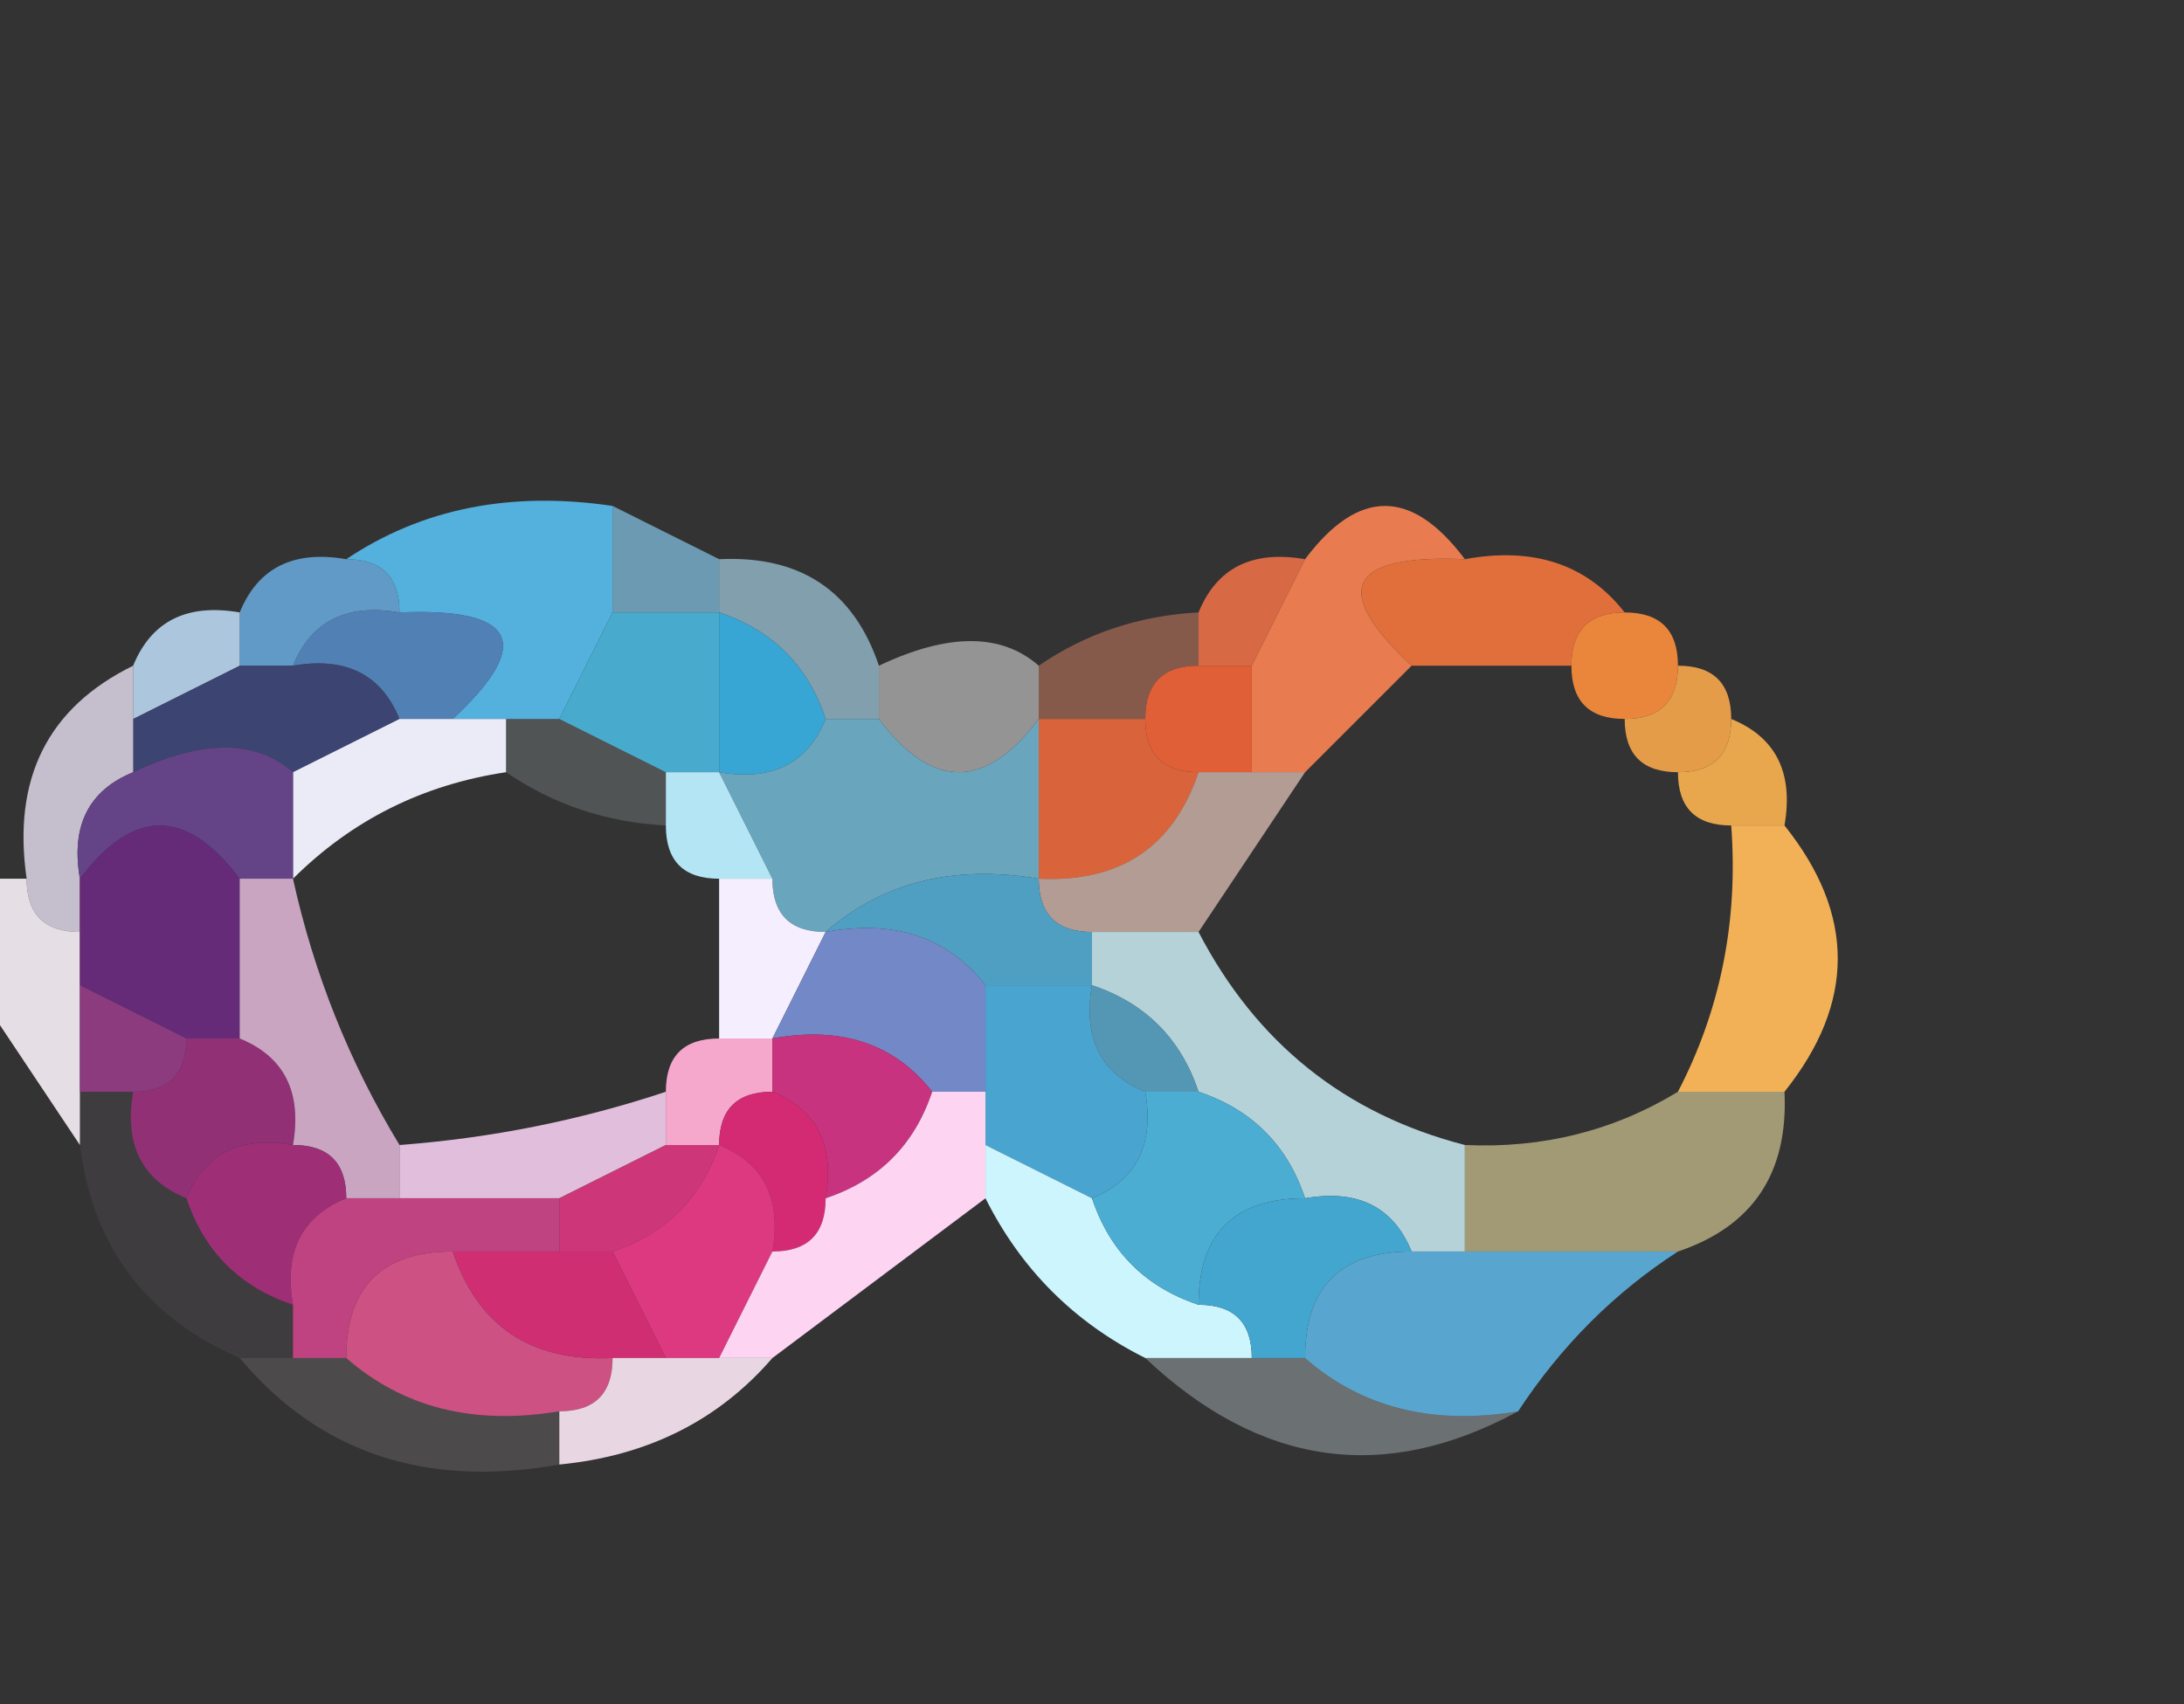 <?xml version="1.0" encoding="UTF-8"?>
<!DOCTYPE svg PUBLIC "-//W3C//DTD SVG 1.1//EN" "http://www.w3.org/Graphics/SVG/1.1/DTD/svg11.dtd">
<svg xmlns="http://www.w3.org/2000/svg" version="1.1" width="41px" height="32px" style="shape-rendering:geometricPrecision; text-rendering:geometricPrecision; image-rendering:optimizeQuality; fill-rule:evenodd; clip-rule:evenodd" xmlns:xlink="http://www.w3.org/1999/xlink">
<rect width="100%" height="100%" fill="#333333" stroke="none"/>
<g><path style="opacity:0.953" fill="#649fcd" d="M 6.5,10.5 C 7.167,10.5 7.5,10.833 7.5,11.5C 6.508,11.328 5.842,11.662 5.5,12.5C 5.167,12.5 4.833,12.5 4.5,12.5C 4.5,12.167 4.5,11.833 4.5,11.5C 4.842,10.662 5.508,10.328 6.5,10.5 Z"/></g>
<g><path style="opacity:1" fill="#54b0dd" d="M 6.5,10.5 C 7.919,9.549 9.585,9.216 11.5,9.5C 11.5,10.167 11.5,10.833 11.5,11.5C 11.167,12.167 10.833,12.833 10.5,13.5C 10.167,13.5 9.833,13.5 9.5,13.5C 9.167,13.5 8.833,13.5 8.5,13.5C 10.031,12.075 9.698,11.409 7.5,11.5C 7.5,10.833 7.167,10.5 6.5,10.5 Z"/></g>
<g><path style="opacity:0.784" fill="#7ab6d5" d="M 11.5,9.5 C 12.167,9.833 12.833,10.167 13.5,10.5C 13.5,10.833 13.5,11.167 13.5,11.5C 12.833,11.5 12.167,11.5 11.5,11.5C 11.5,10.833 11.5,10.167 11.5,9.5 Z"/></g>
<g><path style="opacity:0.831" fill="#578fcd" d="M 5.5,12.5 C 5.842,11.662 6.508,11.328 7.5,11.5C 9.698,11.409 10.031,12.075 8.5,13.5C 8.167,13.5 7.833,13.5 7.5,13.5C 7.158,12.662 6.492,12.328 5.5,12.5 Z"/></g>
<g><path style="opacity:0.616" fill="#b1e1f6" d="M 13.5,11.5 C 13.5,11.167 13.5,10.833 13.5,10.5C 15.027,10.427 16.027,11.094 16.5,12.5C 16.5,12.833 16.5,13.167 16.5,13.5C 16.167,13.5 15.833,13.5 15.5,13.5C 15.167,12.5 14.5,11.833 13.5,11.5 Z"/></g>
<g><path style="opacity:1" fill="#d86945" d="M 24.5,10.5 C 24.167,11.167 23.833,11.833 23.5,12.5C 23.167,12.5 22.833,12.5 22.5,12.5C 22.5,12.167 22.5,11.833 22.5,11.5C 22.842,10.662 23.508,10.328 24.5,10.5 Z"/></g>
<g><path style="opacity:1" fill="#e87c50" d="M 27.5,10.5 C 25.302,10.409 24.969,11.075 26.5,12.5C 25.833,13.167 25.167,13.833 24.5,14.5C 24.167,14.5 23.833,14.5 23.5,14.5C 23.5,13.833 23.5,13.167 23.5,12.5C 23.833,11.833 24.167,11.167 24.5,10.5C 25.5,9.167 26.5,9.167 27.5,10.5 Z"/></g>
<g><path style="opacity:1" fill="#e06f3b" d="M 27.5,10.5 C 28.791,10.263 29.791,10.596 30.5,11.5C 29.833,11.5 29.5,11.833 29.5,12.5C 28.5,12.5 27.5,12.5 26.5,12.5C 24.969,11.075 25.302,10.409 27.5,10.5 Z"/></g>
<g><path style="opacity:0.914" fill="#b8d5ed" d="M 4.5,11.5 C 4.5,11.833 4.5,12.167 4.5,12.5C 3.833,12.833 3.167,13.167 2.5,13.5C 2.5,13.167 2.5,12.833 2.5,12.5C 2.842,11.662 3.508,11.328 4.5,11.5 Z"/></g>
<g><path style="opacity:0.714" fill="#404b8a" d="M 4.5,12.5 C 4.833,12.5 5.167,12.5 5.5,12.5C 6.492,12.328 7.158,12.662 7.5,13.5C 6.833,13.833 6.167,14.167 5.5,14.5C 4.798,13.884 3.798,13.884 2.5,14.5C 2.5,14.167 2.5,13.833 2.5,13.5C 3.167,13.167 3.833,12.833 4.5,12.5 Z"/></g>
<g><path style="opacity:1" fill="#48abcd" d="M 11.5,11.5 C 12.167,11.5 12.833,11.5 13.5,11.5C 13.5,12.5 13.5,13.5 13.5,14.5C 13.167,14.5 12.833,14.5 12.5,14.5C 11.833,14.167 11.167,13.833 10.5,13.5C 10.833,12.833 11.167,12.167 11.5,11.5 Z"/></g>
<g><path style="opacity:0.494" fill="#faf7f8" d="M 19.5,12.5 C 19.5,12.833 19.5,13.167 19.5,13.5C 18.5,14.833 17.5,14.833 16.5,13.5C 16.5,13.167 16.5,12.833 16.5,12.5C 17.798,11.884 18.798,11.884 19.5,12.5 Z"/></g>
<g><path style="opacity:0.486" fill="#df8565" d="M 22.5,11.5 C 22.5,11.833 22.5,12.167 22.5,12.5C 21.833,12.5 21.5,12.833 21.5,13.5C 20.833,13.5 20.167,13.5 19.5,13.5C 19.5,13.167 19.5,12.833 19.5,12.5C 20.391,11.89 21.391,11.557 22.5,11.5 Z"/></g>
<g><path style="opacity:1" fill="#e9863b" d="M 30.5,11.5 C 31.167,11.5 31.5,11.833 31.5,12.5C 31.5,13.167 31.167,13.5 30.5,13.5C 29.833,13.5 29.5,13.167 29.5,12.5C 29.5,11.833 29.833,11.5 30.5,11.5 Z"/></g>
<g><path style="opacity:0.961" fill="#f1f2fe" d="M 7.5,13.5 C 7.833,13.5 8.167,13.5 8.5,13.5C 8.833,13.5 9.167,13.5 9.5,13.5C 9.5,13.833 9.5,14.167 9.5,14.5C 7.938,14.733 6.605,15.399 5.5,16.5C 5.5,15.833 5.5,15.167 5.5,14.5C 6.167,14.167 6.833,13.833 7.5,13.5 Z"/></g>
<g><path style="opacity:1" fill="#38a6d5" d="M 13.5,11.5 C 14.5,11.833 15.167,12.5 15.5,13.5C 15.158,14.338 14.492,14.672 13.5,14.5C 13.5,13.5 13.5,12.5 13.5,11.5 Z"/></g>
<g><path style="opacity:1" fill="#e05f36" d="M 22.5,12.5 C 22.833,12.5 23.167,12.5 23.5,12.5C 23.5,13.167 23.5,13.833 23.5,14.5C 23.167,14.5 22.833,14.5 22.5,14.5C 21.833,14.5 21.5,14.167 21.5,13.5C 21.5,12.833 21.833,12.5 22.5,12.5 Z"/></g>
<g><path style="opacity:1" fill="#e59c49" d="M 31.5,12.5 C 32.167,12.5 32.5,12.833 32.5,13.5C 32.5,14.167 32.167,14.5 31.5,14.5C 30.833,14.5 30.5,14.167 30.5,13.5C 31.167,13.5 31.5,13.167 31.5,12.5 Z"/></g>
<g><path style="opacity:0.757" fill="#f4ebff" d="M 2.5,12.5 C 2.5,12.833 2.5,13.167 2.5,13.5C 2.5,13.833 2.5,14.167 2.5,14.5C 1.662,14.842 1.328,15.508 1.5,16.5C 1.5,16.833 1.5,17.167 1.5,17.5C 0.833,17.5 0.5,17.167 0.5,16.5C 0.229,14.62 0.896,13.287 2.5,12.5 Z"/></g>
<g><path style="opacity:0.161" fill="#e7fefe" d="M 9.5,14.5 C 9.5,14.167 9.5,13.833 9.5,13.5C 9.833,13.5 10.167,13.5 10.5,13.5C 11.167,13.833 11.833,14.167 12.5,14.5C 12.5,14.833 12.5,15.167 12.5,15.5C 11.391,15.443 10.391,15.11 9.5,14.5 Z"/></g>
<g><path style="opacity:1" fill="#69a5bc" d="M 15.5,13.5 C 15.833,13.5 16.167,13.5 16.5,13.5C 17.5,14.833 18.5,14.833 19.5,13.5C 19.5,14.5 19.5,15.5 19.5,16.5C 17.901,16.232 16.568,16.566 15.5,17.5C 14.833,17.5 14.5,17.167 14.5,16.5C 14.167,15.833 13.833,15.167 13.5,14.5C 14.492,14.672 15.158,14.338 15.5,13.5 Z"/></g>
<g><path style="opacity:1" fill="#d9643c" d="M 19.5,13.5 C 20.167,13.5 20.833,13.5 21.5,13.5C 21.5,14.167 21.833,14.5 22.5,14.5C 22.027,15.906 21.027,16.573 19.5,16.5C 19.5,15.5 19.5,14.5 19.5,13.5 Z"/></g>
<g><path style="opacity:1" fill="#e8a74d" d="M 32.5,13.5 C 33.338,13.842 33.672,14.508 33.5,15.5C 33.167,15.5 32.833,15.5 32.5,15.5C 31.833,15.5 31.5,15.167 31.5,14.5C 32.167,14.5 32.5,14.167 32.5,13.5 Z"/></g>
<g><path style="opacity:1" fill="#644487" d="M 5.5,14.5 C 5.5,15.167 5.5,15.833 5.5,16.5C 5.167,16.5 4.833,16.5 4.5,16.5C 3.5,15.167 2.5,15.167 1.5,16.5C 1.328,15.508 1.662,14.842 2.5,14.5C 3.798,13.884 4.798,13.884 5.5,14.5 Z"/></g>
<g><path style="opacity:1" fill="#b3e5f5" d="M 12.5,14.5 C 12.833,14.5 13.167,14.5 13.5,14.5C 13.833,15.167 14.167,15.833 14.5,16.5C 14.167,16.5 13.833,16.5 13.5,16.5C 12.833,16.5 12.5,16.167 12.5,15.5C 12.5,15.167 12.5,14.833 12.5,14.5 Z"/></g>
<g><path style="opacity:0.643" fill="#f8d6c8" d="M 22.5,14.5 C 22.833,14.5 23.167,14.5 23.5,14.5C 23.833,14.5 24.167,14.5 24.5,14.5C 23.833,15.5 23.167,16.5 22.5,17.5C 21.833,17.5 21.167,17.5 20.5,17.5C 19.833,17.5 19.5,17.167 19.5,16.5C 21.027,16.573 22.027,15.906 22.5,14.5 Z"/></g>
<g><path style="opacity:1" fill="#4f9fc3" d="M 15.5,17.5 C 16.568,16.566 17.901,16.232 19.5,16.5C 19.5,17.167 19.833,17.5 20.5,17.5C 20.5,17.833 20.5,18.167 20.5,18.5C 19.833,18.5 19.167,18.5 18.5,18.5C 17.791,17.596 16.791,17.263 15.5,17.5 Z"/></g>
<g><path style="opacity:0.878" fill="#fef6fd" d="M -0.5,16.5 C -0.167,16.5 0.167,16.5 0.5,16.5C 0.5,17.167 0.833,17.5 1.5,17.5C 1.5,17.833 1.5,18.167 1.5,18.5C 1.5,19.167 1.5,19.833 1.5,20.5C 1.5,20.833 1.5,21.167 1.5,21.5C 0.833,20.5 0.167,19.5 -0.5,18.5C -0.5,17.833 -0.5,17.167 -0.5,16.5 Z"/></g>
<g><path style="opacity:1" fill="#652b79" d="M 4.5,16.5 C 4.5,17.5 4.5,18.5 4.5,19.5C 4.167,19.5 3.833,19.5 3.5,19.5C 2.833,19.167 2.167,18.833 1.5,18.5C 1.5,18.167 1.5,17.833 1.5,17.5C 1.5,17.167 1.5,16.833 1.5,16.5C 2.5,15.167 3.5,15.167 4.5,16.5 Z"/></g>
<g><path style="opacity:1" fill="#f5eefe" d="M 13.5,16.5 C 13.833,16.5 14.167,16.5 14.5,16.5C 14.5,17.167 14.833,17.5 15.5,17.5C 15.167,18.167 14.833,18.833 14.5,19.5C 14.167,19.5 13.833,19.5 13.5,19.5C 13.5,18.5 13.5,17.5 13.5,16.5 Z"/></g>
<g><path style="opacity:1" fill="#7388c7" d="M 15.5,17.5 C 16.791,17.263 17.791,17.596 18.5,18.5C 18.5,19.167 18.5,19.833 18.5,20.5C 18.167,20.5 17.833,20.5 17.5,20.5C 16.791,19.596 15.791,19.263 14.5,19.5C 14.833,18.833 15.167,18.167 15.5,17.5 Z"/></g>
<g><path style="opacity:1" fill="#f2b157" d="M 32.5,15.5 C 32.833,15.5 33.167,15.5 33.5,15.5C 34.833,17.167 34.833,18.833 33.5,20.5C 32.833,20.5 32.167,20.5 31.5,20.5C 32.301,18.958 32.634,17.291 32.5,15.5 Z"/></g>
<g><path style="opacity:0.824" fill="#d1f4fb" d="M 20.5,18.5 C 20.5,18.167 20.5,17.833 20.5,17.5C 21.167,17.5 21.833,17.5 22.5,17.5C 23.585,19.587 25.251,20.92 27.5,21.5C 27.5,22.167 27.5,22.833 27.5,23.5C 27.167,23.5 26.833,23.5 26.5,23.5C 26.158,22.662 25.492,22.328 24.5,22.5C 24.167,21.5 23.5,20.833 22.5,20.5C 22.167,19.5 21.5,18.833 20.5,18.5 Z"/></g>
<g><path style="opacity:1" fill="#8c3b7e" d="M 1.5,18.5 C 2.167,18.833 2.833,19.167 3.5,19.5C 3.5,20.167 3.167,20.5 2.5,20.5C 2.167,20.5 1.833,20.5 1.5,20.5C 1.5,19.833 1.5,19.167 1.5,18.5 Z"/></g>
<g><path style="opacity:1" fill="#49a4d0" d="M 18.5,18.5 C 19.167,18.5 19.833,18.5 20.5,18.5C 20.328,19.492 20.662,20.158 21.5,20.5C 21.672,21.492 21.338,22.158 20.5,22.5C 19.833,22.167 19.167,21.833 18.5,21.5C 18.5,21.167 18.5,20.833 18.5,20.5C 18.5,19.833 18.5,19.167 18.5,18.5 Z"/></g>
<g><path style="opacity:0.851" fill="#5aa8cb" d="M 20.5,18.5 C 21.5,18.833 22.167,19.5 22.5,20.5C 22.167,20.5 21.833,20.5 21.5,20.5C 20.662,20.158 20.328,19.492 20.5,18.5 Z"/></g>
<g><path style="opacity:1" fill="#913075" d="M 3.5,19.5 C 3.833,19.5 4.167,19.5 4.5,19.5C 5.338,19.842 5.672,20.508 5.5,21.5C 4.508,21.328 3.842,21.662 3.5,22.5C 2.662,22.158 2.328,21.492 2.5,20.5C 3.167,20.5 3.5,20.167 3.5,19.5 Z"/></g>
<g><path style="opacity:0.827" fill="#e8bde0" d="M 4.5,16.5 C 4.833,16.5 5.167,16.5 5.5,16.5C 5.893,18.284 6.559,19.951 7.5,21.5C 7.5,21.833 7.5,22.167 7.5,22.5C 7.167,22.5 6.833,22.5 6.5,22.5C 6.5,21.833 6.167,21.5 5.5,21.5C 5.672,20.508 5.338,19.842 4.5,19.5C 4.5,18.5 4.5,17.5 4.5,16.5 Z"/></g>
<g><path style="opacity:1" fill="#f6a8cc" d="M 13.5,19.5 C 13.833,19.5 14.167,19.5 14.5,19.5C 14.5,19.833 14.5,20.167 14.5,20.5C 13.833,20.5 13.5,20.833 13.5,21.5C 13.167,21.5 12.833,21.5 12.5,21.5C 12.5,21.167 12.5,20.833 12.5,20.5C 12.5,19.833 12.833,19.5 13.5,19.5 Z"/></g>
<g><path style="opacity:1" fill="#c7337e" d="M 14.5,20.5 C 14.5,20.167 14.5,19.833 14.5,19.5C 15.791,19.263 16.791,19.596 17.5,20.5C 17.167,21.5 16.5,22.167 15.5,22.5C 15.672,21.508 15.338,20.842 14.5,20.5 Z"/></g>
<g><path style="opacity:0.851" fill="#ffd6f9" d="M 12.5,20.5 C 12.5,20.833 12.5,21.167 12.5,21.5C 11.833,21.833 11.167,22.167 10.5,22.5C 9.5,22.5 8.5,22.5 7.5,22.5C 7.5,22.167 7.5,21.833 7.5,21.5C 9.216,21.371 10.883,21.038 12.5,20.5 Z"/></g>
<g><path style="opacity:1" fill="#d42a74" d="M 13.5,21.5 C 13.5,20.833 13.833,20.5 14.5,20.5C 15.338,20.842 15.672,21.508 15.5,22.5C 15.5,23.167 15.167,23.5 14.5,23.5C 14.672,22.508 14.338,21.842 13.5,21.5 Z"/></g>
<g><path style="opacity:0.757" fill="#c5bb8a" d="M 31.5,20.5 C 32.167,20.5 32.833,20.5 33.5,20.5C 33.573,22.027 32.906,23.027 31.5,23.5C 30.167,23.5 28.833,23.5 27.5,23.5C 27.5,22.833 27.5,22.167 27.5,21.5C 28.959,21.567 30.292,21.234 31.5,20.5 Z"/></g>
<g><path style="opacity:0.059" fill="#f5d1f0" d="M 1.5,20.5 C 1.833,20.5 2.167,20.5 2.5,20.5C 2.328,21.492 2.662,22.158 3.5,22.5C 3.833,23.5 4.5,24.167 5.5,24.5C 5.5,24.833 5.5,25.167 5.5,25.5C 5.167,25.5 4.833,25.5 4.5,25.5C 2.738,24.738 1.738,23.404 1.5,21.5C 1.5,21.167 1.5,20.833 1.5,20.5 Z"/></g>
<g><path style="opacity:1" fill="#9e2f76" d="M 5.5,21.5 C 6.167,21.5 6.5,21.833 6.5,22.5C 5.662,22.842 5.328,23.508 5.5,24.5C 4.5,24.167 3.833,23.5 3.5,22.5C 3.842,21.662 4.508,21.328 5.5,21.5 Z"/></g>
<g><path style="opacity:0.941" fill="#d6387e" d="M 12.5,21.5 C 12.833,21.5 13.167,21.5 13.5,21.5C 13.167,22.5 12.5,23.167 11.5,23.5C 11.167,23.5 10.833,23.5 10.5,23.5C 10.5,23.167 10.5,22.833 10.5,22.5C 11.167,22.167 11.833,21.833 12.5,21.5 Z"/></g>
<g><path style="opacity:1" fill="#dd3981" d="M 13.5,21.5 C 14.338,21.842 14.672,22.508 14.5,23.5C 14.167,24.167 13.833,24.833 13.5,25.5C 13.167,25.5 12.833,25.5 12.5,25.5C 12.167,24.833 11.833,24.167 11.5,23.5C 12.5,23.167 13.167,22.5 13.5,21.5 Z"/></g>
<g><path style="opacity:1" fill="#fdd4f2" d="M 17.5,20.5 C 17.833,20.5 18.167,20.5 18.5,20.5C 18.5,20.833 18.5,21.167 18.5,21.5C 18.5,21.833 18.5,22.167 18.5,22.5C 17.167,23.5 15.833,24.5 14.5,25.5C 14.167,25.5 13.833,25.5 13.5,25.5C 13.833,24.833 14.167,24.167 14.5,23.5C 15.167,23.5 15.5,23.167 15.5,22.5C 16.5,22.167 17.167,21.5 17.5,20.5 Z"/></g>
<g><path style="opacity:1" fill="#ccf5fd" d="M 18.5,21.5 C 19.167,21.833 19.833,22.167 20.5,22.5C 20.833,23.5 21.5,24.167 22.5,24.5C 23.167,24.5 23.5,24.833 23.5,25.5C 22.833,25.5 22.167,25.5 21.5,25.5C 20.167,24.833 19.167,23.833 18.5,22.5C 18.5,22.167 18.5,21.833 18.5,21.5 Z"/></g>
<g><path style="opacity:1" fill="#4cadd2" d="M 21.5,20.5 C 21.833,20.5 22.167,20.5 22.5,20.5C 23.5,20.833 24.167,21.5 24.5,22.5C 23.167,22.5 22.5,23.167 22.5,24.5C 21.5,24.167 20.833,23.5 20.5,22.5C 21.338,22.158 21.672,21.492 21.5,20.5 Z"/></g>
<g><path style="opacity:0.988" fill="#43a7cf" d="M 24.5,22.5 C 25.492,22.328 26.158,22.662 26.5,23.5C 25.167,23.5 24.5,24.167 24.5,25.5C 24.167,25.5 23.833,25.5 23.5,25.5C 23.5,24.833 23.167,24.5 22.5,24.5C 22.5,23.167 23.167,22.5 24.5,22.5 Z"/></g>
<g><path style="opacity:1" fill="#bf4281" d="M 6.5,22.5 C 6.833,22.5 7.167,22.5 7.5,22.5C 8.5,22.5 9.5,22.5 10.5,22.5C 10.5,22.833 10.5,23.167 10.5,23.5C 9.833,23.5 9.167,23.5 8.5,23.5C 7.167,23.5 6.5,24.167 6.5,25.5C 6.167,25.5 5.833,25.5 5.5,25.5C 5.5,25.167 5.5,24.833 5.5,24.5C 5.328,23.508 5.662,22.842 6.5,22.5 Z"/></g>
<g><path style="opacity:1" fill="#cd5182" d="M 8.5,23.5 C 8.973,24.906 9.973,25.573 11.5,25.5C 11.5,26.167 11.167,26.5 10.5,26.5C 8.901,26.768 7.568,26.434 6.5,25.5C 6.5,24.167 7.167,23.5 8.5,23.5 Z"/></g>
<g><path style="opacity:1" fill="#d02e73" d="M 8.5,23.5 C 9.167,23.5 9.833,23.5 10.5,23.5C 10.833,23.5 11.167,23.5 11.5,23.5C 11.833,24.167 12.167,24.833 12.5,25.5C 12.167,25.5 11.833,25.5 11.5,25.5C 9.973,25.573 8.973,24.906 8.5,23.5 Z"/></g>
<g><path style="opacity:1" fill="#58a6cf" d="M 26.5,23.5 C 26.833,23.5 27.167,23.5 27.5,23.5C 28.833,23.5 30.167,23.5 31.5,23.5C 30.306,24.272 29.306,25.272 28.5,26.5C 26.901,26.768 25.568,26.434 24.5,25.5C 24.5,24.167 25.167,23.5 26.5,23.5 Z"/></g>
<g><path style="opacity:0.125" fill="#ffebfc" d="M 4.5,25.5 C 4.833,25.5 5.167,25.5 5.5,25.5C 5.833,25.5 6.167,25.5 6.5,25.5C 7.568,26.434 8.901,26.768 10.5,26.5C 10.5,26.833 10.5,27.167 10.5,27.5C 7.99,27.947 5.99,27.28 4.5,25.5 Z"/></g>
<g><path style="opacity:0.89" fill="#ffe9f8" d="M 11.5,25.5 C 11.833,25.5 12.167,25.5 12.5,25.5C 12.833,25.5 13.167,25.5 13.5,25.5C 13.833,25.5 14.167,25.5 14.5,25.5C 13.486,26.674 12.153,27.34 10.5,27.5C 10.5,27.167 10.5,26.833 10.5,26.5C 11.167,26.5 11.5,26.167 11.5,25.5 Z"/></g>
<g><path style="opacity:0.31" fill="#eaf9fe" d="M 21.5,25.5 C 22.167,25.5 22.833,25.5 23.5,25.5C 23.833,25.5 24.167,25.5 24.5,25.5C 25.568,26.434 26.901,26.768 28.5,26.5C 25.988,27.867 23.655,27.534 21.5,25.5 Z"/></g>
</svg>
